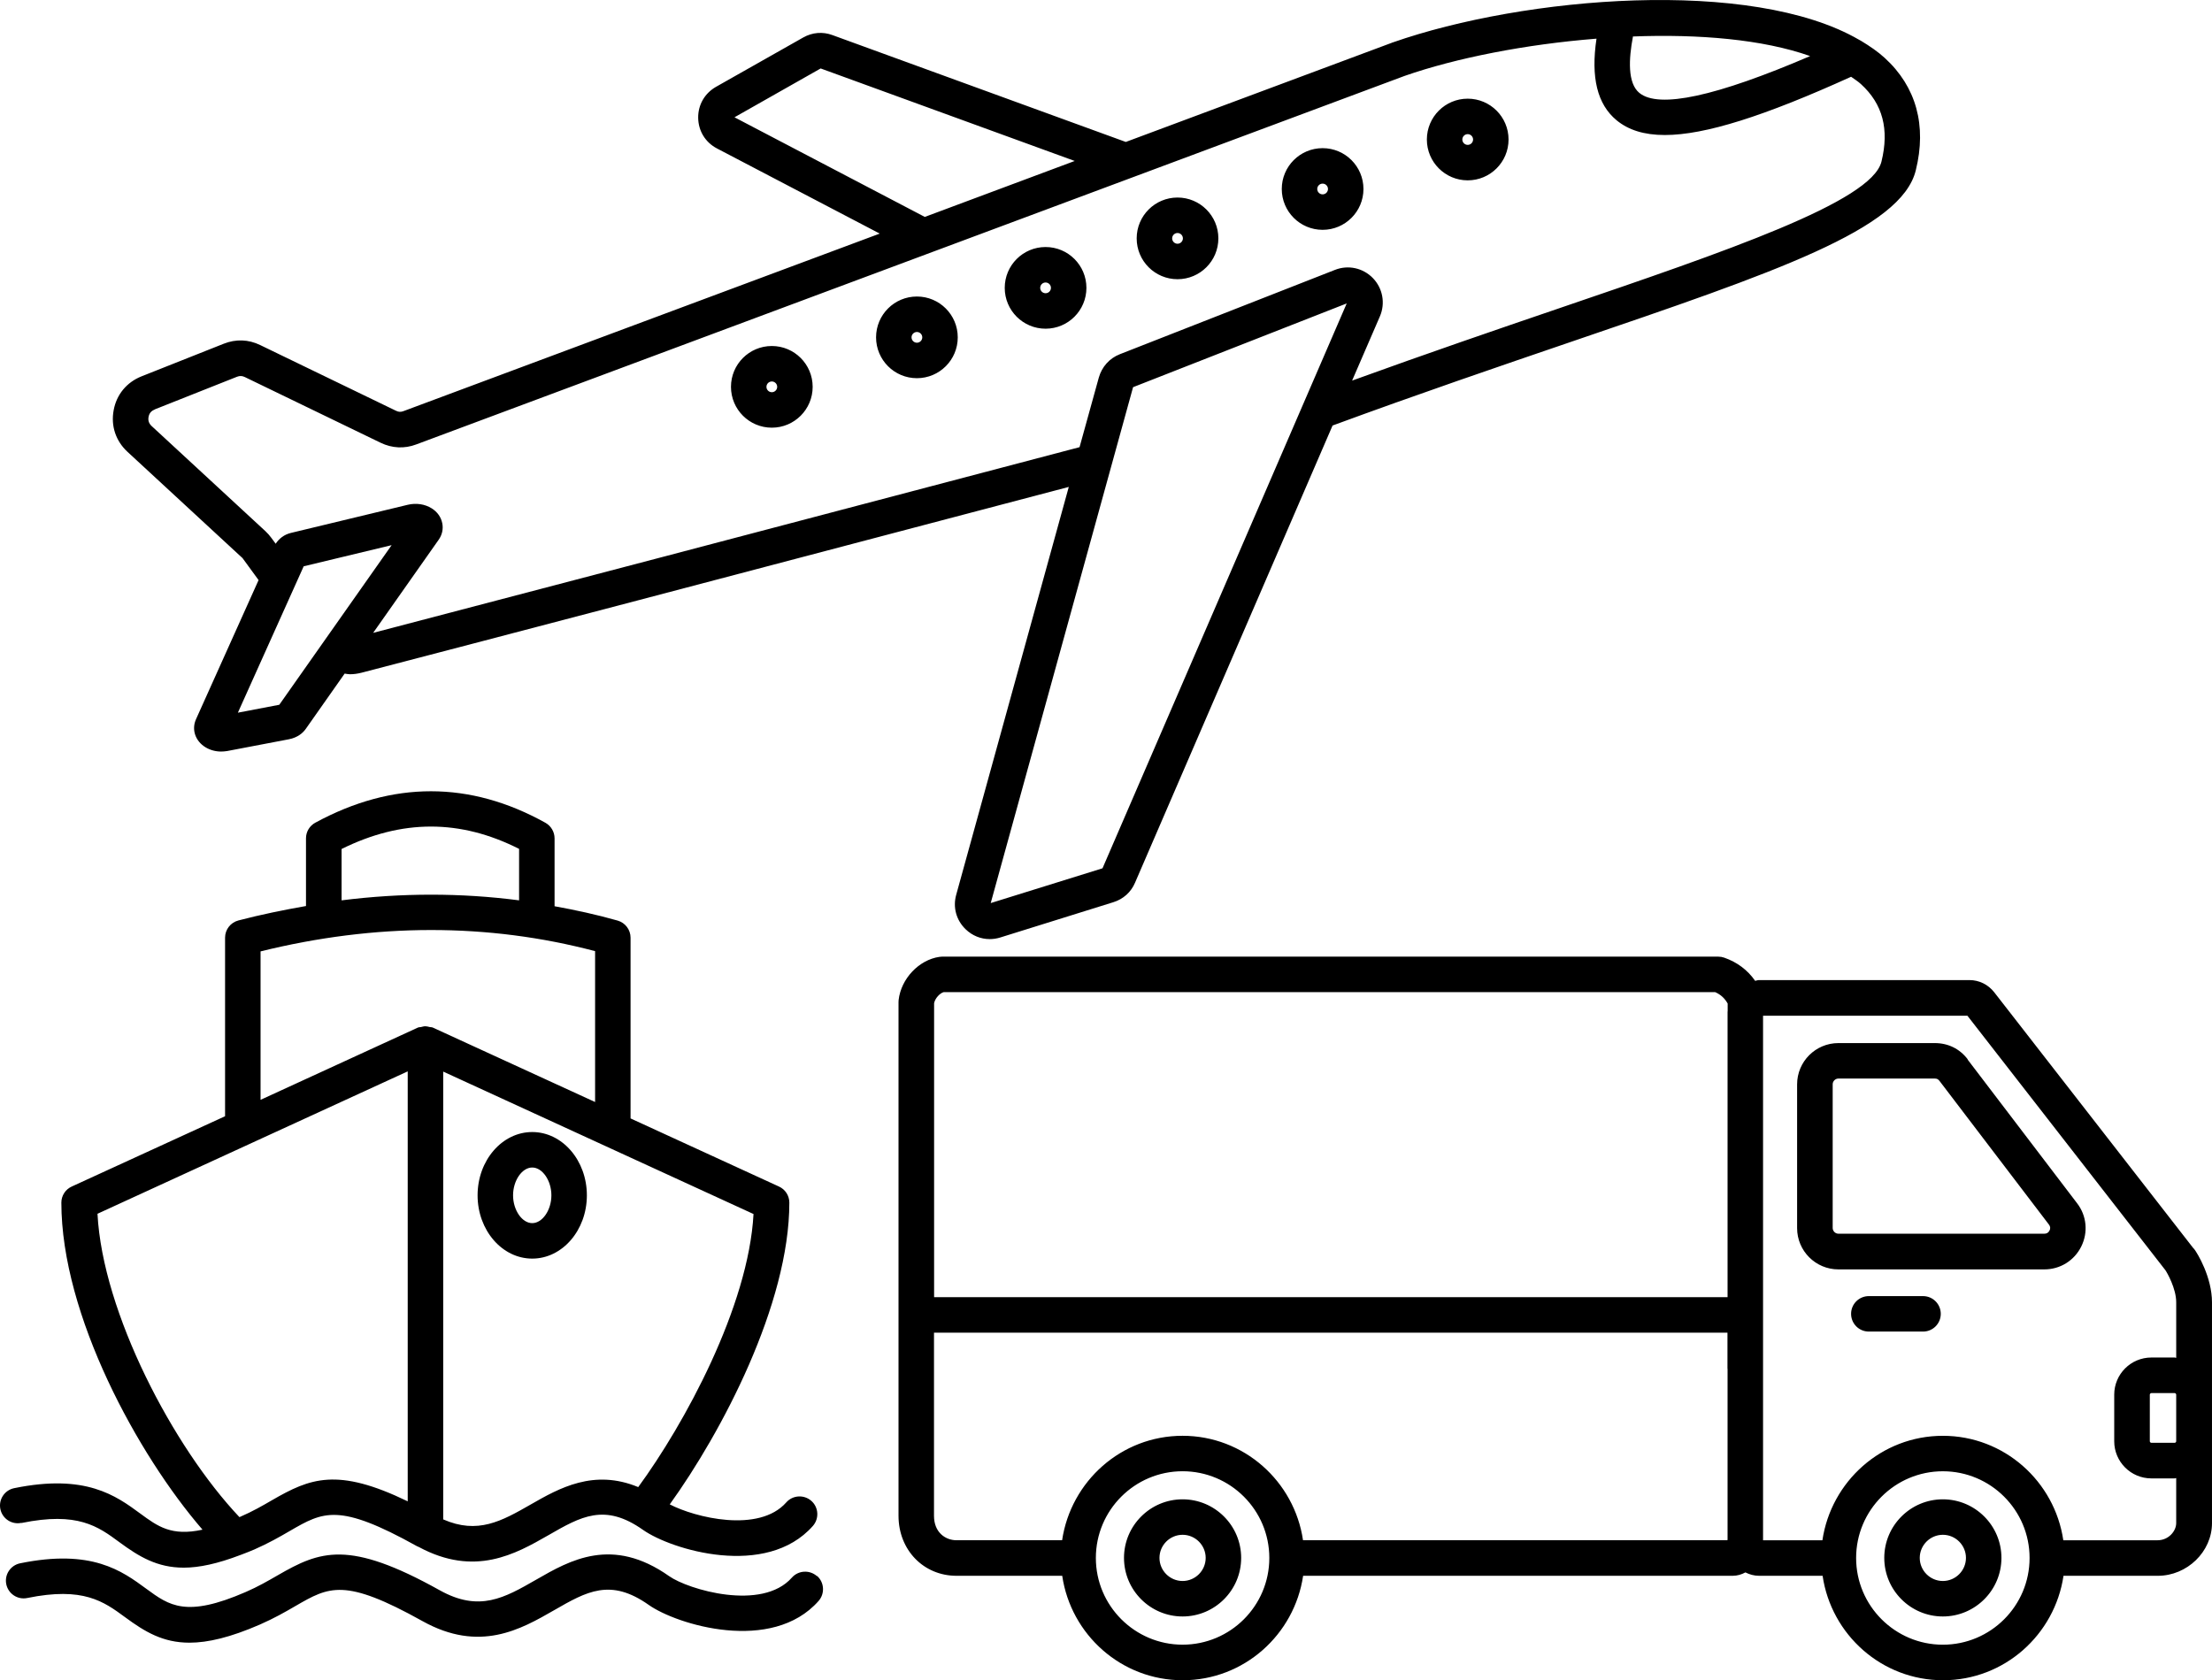 <?xml version="1.0" encoding="UTF-8"?>
<svg id="Layer_1" data-name="Layer 1" xmlns="http://www.w3.org/2000/svg" viewBox="0 0 946.893 719.366">
  <path d="M103.425,238.556c.234.188.375.375.562.609l6.703,9.188-26.766,59.531c-2.016,4.453-.328,9.422,4.125,12.094,1.969,1.172,4.266,1.781,6.609,1.781.891,0,1.781-.094,2.672-.234l26.297-5.016c3.938-.75,6.141-2.859,7.266-4.453l16.641-23.672c.75.094,1.453.281,2.25.281,1.641,0,3.328-.234,4.969-.656,46.922-12.188,167.58-43.875,302.76-79.547l-48.188,174.61c-1.5,5.344,0,10.875,4.031,14.766,2.859,2.766,6.516,4.219,10.312,4.219,1.5,0,3.047-.234,4.547-.703l48.375-15.094c4.219-1.312,7.547-4.266,9.281-8.344l84.562-195.74c36.938-13.594,71.438-25.359,101.91-35.766,88.266-30.094,141.52-48.234,147.74-73.453,4.781-19.219.188-35.859-13.266-48.141-2.953-2.719-6.422-5.062-10.125-7.312-.328-.188-.609-.375-.938-.516-46.031-26.672-143.16-18.562-199.55,1.172-.047,0-.141.047-.188.047,0,0-.188.047-.188.094l-113.91,42.469-125.58-45.75c-4.172-1.547-8.625-1.172-12.516,1.031l-37.359,21.141c-4.828,2.766-7.688,7.734-7.594,13.312.094,5.578,3.094,10.453,8.016,13.031l69.703,36.469-203.81,75.984c-1.172.469-2.156.422-3.281-.141l-58.125-28.125c-5.016-2.438-10.406-2.625-15.609-.562l-35.203,13.969c-6.328,2.531-10.688,7.781-11.906,14.484-1.266,6.703.891,13.172,5.906,17.812l48.797,45.094.066.038ZM119.503,301.744l-17.672,3.375,28.172-62.672,37.641-9.047-48.094,68.344h-.047ZM472.003,371.728l-47.906,14.906,60.938-220.87,91.453-35.859-104.53,241.82.045.003ZM698.973,15.618c28.312-1.078,55.641,1.219,75.891,8.391-40.172,17.25-64.781,22.641-73.125,15.75-5.062-4.172-4.547-14.531-2.719-24.094l-.047-.047ZM314.413,50.212l36.891-20.906,108.75,39.609-64.172,23.953-81.469-42.656ZM66.253,175.272l35.203-13.969c1.219-.469,2.203-.422,3.375.141l58.125,28.125c4.875,2.344,10.172,2.625,15.234.703L601.29,32.492c21.891-7.641,51.844-13.547,82.125-15.938-2.484,16.594.328,28.078,8.578,34.922,5.062,4.172,11.766,6.328,20.672,6.328,17.203,0,42.656-8.109,79.734-24.938,1.453,1.031,3,2.016,4.219,3.141,9.328,8.484,12.188,19.359,8.766,33.234-4.266,17.156-66.188,38.25-137.9,62.719-26.812,9.141-56.766,19.406-88.688,30.984l11.906-27.516c2.391-5.578,1.219-12-3-16.359s-10.594-5.766-16.266-3.516l-92.062,36.094c-4.453,1.734-7.688,5.391-9,9.984l-8.25,29.812c-130.82,34.5-249.24,65.625-302.39,79.5l28.031-39.844c1.5-2.109,2.062-4.641,1.547-7.125-.516-2.578-2.109-4.828-4.5-6.328-2.906-1.828-6.609-2.391-10.219-1.547l-50.016,12.047c-2.953.703-5.109,2.438-6.562,4.641l-1.875-2.531c-.75-1.031-1.547-1.922-2.484-2.812l-48.797-45.094c-1.125-1.078-1.547-2.344-1.266-3.844.281-1.547,1.125-2.578,2.578-3.141l.083-.093ZM566.173,98.397c9.656,0,17.484-7.828,17.484-17.484s-7.828-17.484-17.484-17.484-17.484,7.828-17.484,17.484,7.828,17.484,17.484,17.484ZM566.173,78.616c1.266,0,2.297,1.031,2.297,2.297s-1.031,2.297-2.297,2.297-2.297-1.031-2.297-2.297,1.031-2.297,2.297-2.297ZM504.064,119.538c9.656,0,17.484-7.828,17.484-17.484s-7.828-17.484-17.484-17.484-17.484,7.828-17.484,17.484,7.828,17.484,17.484,17.484ZM504.064,99.757c1.266,0,2.297,1.031,2.297,2.297s-1.031,2.297-2.297,2.297-2.297-1.031-2.297-2.297,1.031-2.297,2.297-2.297ZM447.58,140.726c9.656,0,17.484-7.828,17.484-17.484s-7.828-17.484-17.484-17.484-17.484,7.828-17.484,17.484,7.828,17.484,17.484,17.484ZM447.58,120.945c1.266,0,2.297,1.031,2.297,2.297s-1.031,2.297-2.297,2.297-2.297-1.031-2.297-2.297,1.031-2.297,2.297-2.297ZM392.502,161.914c9.656,0,17.484-7.828,17.484-17.484s-7.828-17.484-17.484-17.484-17.484,7.828-17.484,17.484,7.828,17.484,17.484,17.484ZM392.502,142.133c1.266,0,2.297,1.031,2.297,2.297s-1.031,2.297-2.297,2.297-2.297-1.031-2.297-2.297,1.031-2.297,2.297-2.297ZM330.393,183.102c9.656,0,17.484-7.828,17.484-17.484s-7.828-17.484-17.484-17.484-17.484,7.828-17.484,17.484,7.828,17.484,17.484,17.484ZM330.393,163.321c1.266,0,2.297,1.031,2.297,2.297s-1.031,2.297-2.297,2.297-2.297-1.031-2.297-2.297,1.031-2.297,2.297-2.297ZM628.283,77.212c9.656,0,17.484-7.828,17.484-17.484s-7.828-17.484-17.484-17.484-17.484,7.828-17.484,17.484,7.828,17.484,17.484,17.484ZM628.283,57.431c1.266,0,2.297,1.031,2.297,2.297s-1.031,2.297-2.297,2.297-2.297-1.031-2.297-2.297,1.031-2.297,2.297-2.297ZM9.203,652.041c24.047-4.922,32.766,1.453,41.953,8.25,8.344,6.141,16.125,10.875,27.516,10.875,6.562,0,14.484-1.688,24.281-5.438.234-.094.516-.188.75-.281,1.688-.656,3.328-1.266,5.156-2.062,6.094-2.672,10.922-5.438,15.188-7.922,14.391-8.344,21-12.094,54.375,6.469.234.141.422.188.609.281.094.047.141.047.234.094,24,12.938,41.438,3,55.453-5.016,14.016-8.062,24.141-13.875,40.547-2.297,12.094,8.531,52.734,20.906,72.703-1.688,2.766-3.141,2.484-7.969-.656-10.734-3.141-2.766-7.969-2.484-10.734.656-11.719,13.266-39.094,6.469-49.875.844,22.219-30.844,51.188-85.688,51.188-129.19,0-2.953-1.734-5.672-4.453-6.891l-63.516-29.156v-77.391c0-3.375-2.25-6.375-5.531-7.312-8.906-2.531-17.953-4.5-27-6.141v-29.062c0-2.766-1.5-5.297-3.891-6.656-32.344-18-65.484-18-98.531-.047-2.438,1.312-3.984,3.891-3.984,6.656v29.016c-9.609,1.688-19.266,3.656-28.969,6.188-3.328.891-5.672,3.891-5.672,7.359v76.453l-65.625,30.094c-2.719,1.219-4.453,3.938-4.453,6.891,0,48.188,32.812,108.09,60.422,140.02-13.312,2.906-19.172-1.406-26.625-6.891-10.406-7.641-23.344-17.156-54-10.875-4.125.844-6.75,4.875-5.906,8.953.844,4.125,4.875,6.75,8.953,5.906l.093.044ZM322.563,519.721c-2.156,39.75-29.672,90.094-49.359,116.95-18.984-7.875-33.797.422-46.031,7.453-12.516,7.172-22.688,12.844-37.453,6.375v-191.72l132.84,60.984.003-.042ZM146.223,363.481c25.828-12.797,50.766-12.797,75.984-.047v22.031c-24.891-3.234-50.25-3.234-75.984,0v-21.984ZM111.582,407.309c49.172-12.141,97.312-12.188,143.16-.094v64.594l-69.469-31.875c-.422-.188-.891-.141-1.359-.234-.609-.141-1.219-.328-1.828-.328-.656,0-1.219.188-1.828.328-.469.094-.938.047-1.359.234l-67.359,30.938v-63.562h.043ZM41.691,519.669l132.84-60.984v184.08c-30.188-14.625-41.812-9.891-58.031-.516-4.125,2.391-8.344,4.828-13.641,7.125-.141.047-.234.094-.375.141-28.359-30-58.547-87.562-60.75-129.84l-.043-.006ZM349.751,674.689c3.141,2.766,3.422,7.594.656,10.734-19.969,22.594-60.609,10.219-72.703,1.688-16.406-11.578-26.531-5.766-40.547,2.297-14.203,8.156-31.828,18.281-56.297,4.641-33.375-18.609-39.938-14.812-54.375-6.469-4.266,2.484-9.094,5.25-15.188,7.922-12.703,5.531-22.312,7.781-30.188,7.781-11.438,0-19.172-4.734-27.516-10.875-9.188-6.75-17.906-13.172-41.953-8.25-4.125.844-8.109-1.828-8.953-5.906-.844-4.125,1.828-8.109,5.906-8.953,30.656-6.281,43.594,3.234,54,10.875,9.891,7.266,17.062,12.516,42.609,1.406,5.297-2.297,9.562-4.781,13.641-7.125,18.188-10.5,30.375-15.375,69.375,6.375,16.969,9.469,27.703,3.281,41.344-4.547,14.484-8.344,32.531-18.656,56.859-1.5,8.156,5.766,39.75,15.141,52.547.656,2.766-3.141,7.594-3.422,10.734-.656l.049-.093ZM227.831,538.849c12.891,0,23.391-12.141,23.391-27.094s-10.5-27.094-23.391-27.094-23.391,12.141-23.391,27.094,10.5,27.094,23.391,27.094ZM227.831,499.849c4.359,0,8.203,5.578,8.203,11.906s-3.844,11.906-8.203,11.906-8.203-5.578-8.203-11.906,3.844-11.906,8.203-11.906ZM939.021,534.537l-85.359-109.73c-2.578-3.281-6.422-5.203-10.594-5.203h-90.141c-.562,0-1.031.234-1.594.328-3.234-4.641-7.734-8.016-13.266-9.938-.797-.281-1.641-.422-2.484-.422h-332.39c-.375,0-.703.047-1.078.094-8.766,1.266-16.406,9.375-17.438,18.469-.047.281-.047.562-.047.844v219.98c0,14.625,10.688,25.688,24.844,25.688h45.234c3.703,25.219,25.312,44.719,51.562,44.719s47.812-19.5,51.562-44.719h183.89c1.969,0,3.797-.562,5.438-1.453,1.781.891,3.703,1.453,5.859,1.453h27.188c3.703,25.219,25.312,44.719,51.562,44.719s47.812-19.5,51.562-44.719h40.359c12.562,0,23.203-10.312,23.203-22.547v-94.547c0-10.688-6.188-21-7.734-22.969l-.137-.047ZM506.231,704.137c-20.438,0-37.125-16.641-37.125-37.125s16.641-37.125,37.125-37.125,37.125,16.641,37.125,37.125-16.641,37.125-37.125,37.125ZM739.521,586.017v72.938c0,.188,0,.328-.047.469h-181.69c-3.703-25.219-25.312-44.719-51.562-44.719s-47.812,19.5-51.562,44.719h-45.234c-4.641,0-9.609-3.281-9.609-10.453v-78.422h339.66v15.422l.044.046ZM739.521,433.067v122.29h-339.66v-125.86c.422-2.109,2.438-4.266,4.078-4.734h330.28c2.344,1.031,4.078,2.625,5.344,4.875v3.375l-.042.054ZM831.677,704.147c-20.438,0-37.125-16.641-37.125-37.125s16.641-37.125,37.125-37.125,37.125,16.641,37.125,37.125-16.641,37.125-37.125,37.125ZM931.568,617.053c0,.328-.328.656-.656.656h-9.984c-.328,0-.656-.328-.656-.656v-19.969c0-.328.328-.656.656-.656h9.984c.328,0,.656.328.656.656v19.969ZM931.568,581.334c-.234,0-.422-.141-.656-.141h-9.984c-8.766,0-15.891,7.125-15.891,15.891v19.969c0,8.766,7.125,15.891,15.891,15.891h9.984c.234,0,.422-.141.656-.141v19.266c0,3.469-3.281,7.359-7.969,7.359h-40.359c-3.703-25.219-25.312-44.719-51.562-44.719s-47.812,19.5-51.562,44.719h-25.406v-224.58h87.469l84.75,108.94c.75,1.078,4.641,7.875,4.641,13.734v23.859l-.002-.048ZM842.318,453.514c-3.422-4.5-8.391-6.938-14.062-6.938h-41.297c-9.75,0-17.672,7.922-17.672,17.672v61.547c0,9.75,7.922,17.672,17.672,17.672h88.172c6.75,0,12.797-3.75,15.797-9.797s2.344-13.172-1.781-18.516l-46.875-61.547.046-.094ZM877.334,526.826c-.469.938-1.172,1.359-2.203,1.359h-88.172c-1.312,0-2.438-1.125-2.438-2.438v-61.547c0-1.312,1.125-2.438,2.438-2.438h41.297c.891,0,1.406.281,1.969.984l46.875,61.547c.609.797.703,1.641.234,2.578v-.047ZM830.787,562.498c0,4.219-3.422,7.594-7.594,7.594h-23.203c-4.219,0-7.594-3.422-7.594-7.594,0-4.219,3.422-7.594,7.594-7.594h23.203c4.219,0,7.594,3.422,7.594,7.594ZM831.678,641.904c-13.828,0-25.078,11.25-25.078,25.078s11.25,25.078,25.078,25.078,25.078-11.25,25.078-25.078-11.25-25.078-25.078-25.078ZM831.678,676.873c-5.438,0-9.891-4.453-9.891-9.891s4.453-9.891,9.891-9.891,9.891,4.453,9.891,9.891-4.453,9.891-9.891,9.891ZM506.228,641.904c-13.828,0-25.078,11.25-25.078,25.078s11.25,25.078,25.078,25.078,25.078-11.25,25.078-25.078-11.25-25.078-25.078-25.078ZM506.228,676.873c-5.438,0-9.891-4.453-9.891-9.891s4.453-9.891,9.891-9.891,9.891,4.453,9.891,9.891-4.453,9.891-9.891,9.891Z"/>
</svg>